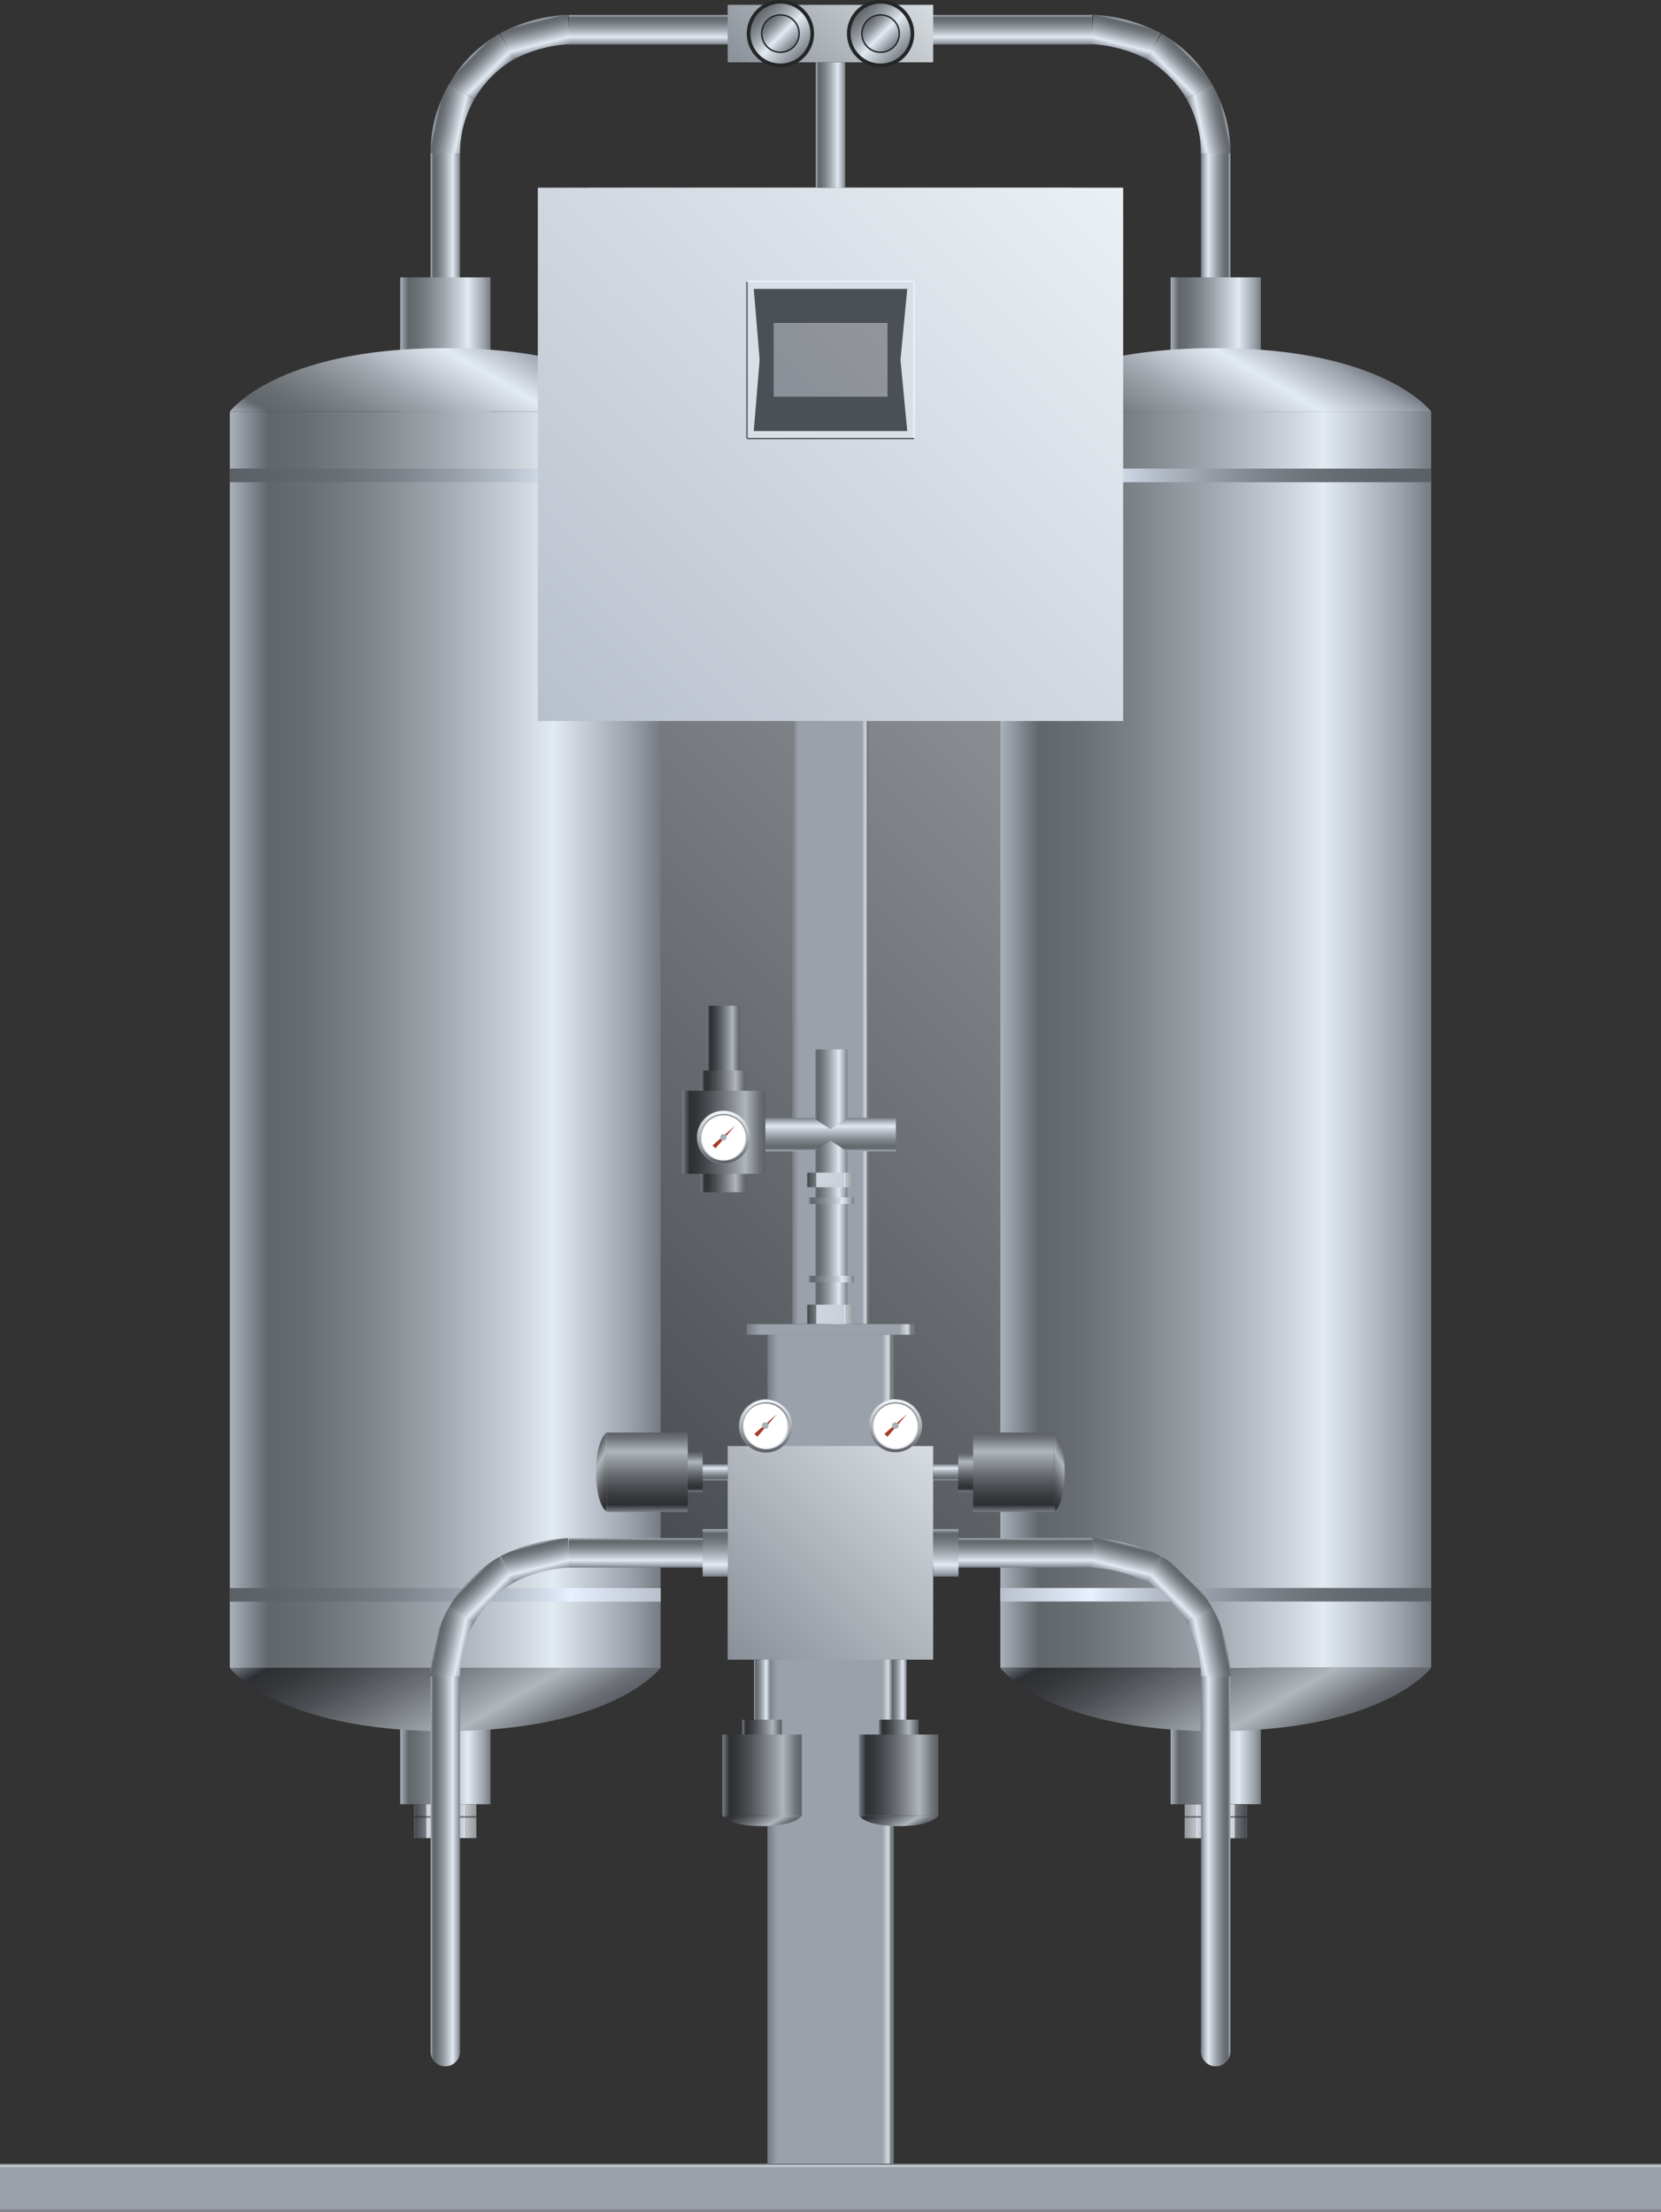<svg xmlns="http://www.w3.org/2000/svg" xmlns:xlink="http://www.w3.org/1999/xlink" viewBox="0 0 112.76 150.13"><rect x="0" y="0" width="112.76" height="150.13" fill="#333333" stroke="none"/><defs><style>.cls-1{fill:url(#未命名的渐变_32);}.cls-14,.cls-15,.cls-16,.cls-17,.cls-18,.cls-19,.cls-2,.cls-20,.cls-21,.cls-22,.cls-23,.cls-24,.cls-3,.cls-32,.cls-33,.cls-34,.cls-35,.cls-36,.cls-4,.cls-5,.cls-57,.cls-6,.cls-61,.cls-62{fill:none;}.cls-14,.cls-15,.cls-16,.cls-17,.cls-18,.cls-19,.cls-2,.cls-20,.cls-21,.cls-22,.cls-23,.cls-24,.cls-3,.cls-32,.cls-33,.cls-34,.cls-35,.cls-36,.cls-4,.cls-5,.cls-53,.cls-54,.cls-55,.cls-56,.cls-57,.cls-6,.cls-61,.cls-62{stroke-miterlimit:10;}.cls-15,.cls-16,.cls-17,.cls-18,.cls-19,.cls-2,.cls-20,.cls-21,.cls-22,.cls-23,.cls-24,.cls-3,.cls-32,.cls-33,.cls-34,.cls-35,.cls-36,.cls-4,.cls-5,.cls-57,.cls-6{stroke-width:2px;}.cls-2{stroke:url(#未命名的渐变_68);}.cls-16,.cls-21,.cls-3,.cls-33{stroke-linecap:round;}.cls-3{stroke:url(#未命名的渐变_45);}.cls-4{stroke:url(#未命名的渐变_45-2);}.cls-5{stroke:url(#未命名的渐变_45-3);}.cls-6{stroke:url(#未命名的渐变_45-4);}.cls-7{fill:url(#未命名的渐变_45-5);}.cls-8{fill:url(#未命名的渐变_297);}.cls-9{fill:url(#未命名的渐变_45-6);}.cls-10{fill:url(#未命名的渐变_217);}.cls-11{fill:url(#未命名的渐变_217-2);}.cls-12{fill:url(#未命名的渐变_38);}.cls-13{fill:url(#未命名的渐变_100);}.cls-14,.cls-53,.cls-54,.cls-55,.cls-56{stroke:#252628;}.cls-14,.cls-54,.cls-56,.cls-61,.cls-62{stroke-width:0.1px;}.cls-14{opacity:0.6;}.cls-15{stroke:url(#未命名的渐变_68-2);}.cls-16{stroke:url(#未命名的渐变_45-7);}.cls-17{stroke:url(#未命名的渐变_45-8);}.cls-18{stroke:url(#未命名的渐变_45-9);}.cls-19{stroke:url(#未命名的渐变_45-10);}.cls-20{stroke:url(#未命名的渐变_68-3);}.cls-21{stroke:url(#未命名的渐变_45-11);}.cls-22{stroke:url(#未命名的渐变_45-12);}.cls-23{stroke:url(#未命名的渐变_45-13);}.cls-24{stroke:url(#未命名的渐变_45-14);}.cls-25{fill:url(#未命名的渐变_68-4);}.cls-26{fill:url(#未命名的渐变_297-2);}.cls-27{fill:url(#未命名的渐变_68-5);}.cls-28{fill:url(#未命名的渐变_217-3);}.cls-29{fill:url(#未命名的渐变_217-4);}.cls-30{fill:url(#未命名的渐变_38-2);}.cls-31{fill:url(#未命名的渐变_100-2);}.cls-32{stroke:url(#未命名的渐变_68-6);}.cls-33{stroke:url(#未命名的渐变_45-15);}.cls-34{stroke:url(#未命名的渐变_45-16);}.cls-35{stroke:url(#未命名的渐变_45-17);}.cls-36{stroke:url(#未命名的渐变_45-18);}.cls-37{fill:url(#未命名的渐变_111);}.cls-38{fill:url(#未命名的渐变_8);}.cls-39{fill:url(#未命名的渐变_8-2);}.cls-40{fill:url(#未命名的渐变_8-3);}.cls-41{fill:url(#未命名的渐变_8-4);}.cls-42{fill:url(#未命名的渐变_45-19);}.cls-43{fill:url(#未命名的渐变_45-20);}.cls-44{fill:url(#未命名的渐变_45-21);}.cls-45{fill:url(#未命名的渐变_297-3);}.cls-46{fill:url(#未命名的渐变_45-22);}.cls-47{fill:url(#未命名的渐变_45-23);}.cls-48{fill:url(#未命名的渐变_297-4);}.cls-49{fill:url(#未命名的渐变_11);}.cls-50{fill:url(#未命名的渐变_68-7);}.cls-51{fill:url(#未命名的渐变_68-8);}.cls-52{fill:url(#未命名的渐变_11-2);}.cls-53,.cls-55{stroke-width:0.25px;}.cls-53{fill:url(#未命名的渐变_89);}.cls-54{fill:url(#未命名的渐变_89-2);}.cls-55{fill:url(#未命名的渐变_89-3);}.cls-56{fill:url(#未命名的渐变_89-4);}.cls-57{stroke:url(#未命名的渐变_45-24);}.cls-58{fill:#d9dfe6;}.cls-59{fill:#4b5056;}.cls-60{fill:url(#未命名的渐变_65);}.cls-61{stroke:#e9f2ff;}.cls-62{stroke:#5e6266;}.cls-63{fill:url(#未命名的渐变_45-25);}.cls-64{fill:url(#未命名的渐变_100-3);}.cls-65{fill:url(#未命名的渐变_100-4);}.cls-66{fill:url(#未命名的渐变_100-5);}.cls-67{fill:url(#未命名的渐变_45-26);}.cls-68{fill:url(#未命名的渐变_100-6);}.cls-69{fill:url(#未命名的渐变_100-7);}.cls-70{fill:url(#未命名的渐变_100-8);}.cls-71{fill:url(#未命名的渐变_68-9);}.cls-72{fill:url(#未命名的渐变_54);}.cls-73{fill:url(#未命名的渐变_54-2);}.cls-74{fill:url(#未命名的渐变_100-9);}.cls-75{fill:url(#未命名的渐变_45-27);}.cls-76{fill:url(#未命名的渐变_100-10);}.cls-77{fill:url(#未命名的渐变_100-11);}.cls-78{fill:url(#未命名的渐变_100-12);}.cls-79{fill:url(#未命名的渐变_72);}.cls-80{fill:url(#未命名的渐变_124);}.cls-81{fill:#fff;}.cls-82{fill:#a63c27;}.cls-83{fill:#a8afb5;}.cls-84{fill:url(#未命名的渐变_72-2);}.cls-85{fill:url(#未命名的渐变_124-2);}.cls-86{fill:url(#未命名的渐变_100-13);}.cls-87{fill:url(#未命名的渐变_100-14);}.cls-88{fill:url(#未命名的渐变_100-15);}.cls-89{fill:url(#未命名的渐变_72-3);}.cls-90{fill:url(#未命名的渐变_124-3);}</style><linearGradient id="未命名的渐变_32" x1="87.74" y1="27.72" x2="25.03" y2="90.43" gradientUnits="userSpaceOnUse"><stop offset="0" stop-color="#abafb3"/><stop offset="1" stop-color="#45484d"/></linearGradient><linearGradient id="未命名的渐变_68" x1="45.91" y1="3.02" x2="45.91" y2="1.02" gradientUnits="userSpaceOnUse"><stop offset="0" stop-color="#767b82"/><stop offset="0.07" stop-color="#9ba1ab"/><stop offset="0.25" stop-color="#e2eaf2"/><stop offset="0.31" stop-color="#d1d8e0"/><stop offset="0.51" stop-color="#a1a7ae"/><stop offset="0.68" stop-color="#7e8489"/><stop offset="0.82" stop-color="#696e73"/><stop offset="0.91" stop-color="#61666b"/><stop offset="1" stop-color="#a9b1bb"/></linearGradient><linearGradient id="未命名的渐变_45" x1="29.23" y1="23.13" x2="31.23" y2="23.13" gradientUnits="userSpaceOnUse"><stop offset="0" stop-color="#a9b1bb"/><stop offset="0.09" stop-color="#61666b"/><stop offset="0.18" stop-color="#696e73"/><stop offset="0.32" stop-color="#7e8489"/><stop offset="0.49" stop-color="#a1a7ae"/><stop offset="0.69" stop-color="#d1d8e0"/><stop offset="0.75" stop-color="#e2eaf2"/><stop offset="0.93" stop-color="#9ba1ab"/><stop offset="1" stop-color="#767b82"/></linearGradient><linearGradient id="未命名的渐变_45-2" x1="36.2" y1="1.39" x2="36.74" y2="3.55" xlink:href="#未命名的渐变_45"/><linearGradient id="未命名的渐变_45-3" x1="31.97" y1="3.77" x2="33.57" y2="5.36" xlink:href="#未命名的渐变_45"/><linearGradient id="未命名的渐变_45-4" x1="29.53" y1="7.99" x2="31.84" y2="8.48" xlink:href="#未命名的渐变_45"/><linearGradient id="未命名的渐变_45-5" x1="27.17" y1="70.65" x2="33.29" y2="70.65" xlink:href="#未命名的渐变_45"/><linearGradient id="未命名的渐变_297" x1="28.11" y1="123.63" x2="32.35" y2="123.63" gradientUnits="userSpaceOnUse"><stop offset="0" stop-color="#676b70"/><stop offset="0.02" stop-color="#484b4d"/><stop offset="0.19" stop-color="#747980"/><stop offset="0.2" stop-color="#d1d5db"/><stop offset="0.79" stop-color="#c7cfdb"/><stop offset="0.8" stop-color="#edf5ff"/><stop offset="0.81" stop-color="#c3c7cc"/><stop offset="1" stop-color="#929599"/></linearGradient><linearGradient id="未命名的渐变_45-6" x1="15.6" y1="70.57" x2="44.85" y2="70.57" xlink:href="#未命名的渐变_45"/><linearGradient id="未命名的渐变_217" x1="15.6" y1="32.27" x2="44.85" y2="32.27" gradientUnits="userSpaceOnUse"><stop offset="0" stop-color="#5b6166"/><stop offset="0.13" stop-color="#5f656a"/><stop offset="0.26" stop-color="#697076"/><stop offset="0.39" stop-color="#7b8289"/><stop offset="0.51" stop-color="#959ca5"/><stop offset="0.64" stop-color="#b5bdc8"/><stop offset="0.76" stop-color="#dce5f3"/><stop offset="0.79" stop-color="#e7f0ff"/><stop offset="1" stop-color="#b9c0cc"/></linearGradient><linearGradient id="未命名的渐变_217-2" x1="15.6" y1="108.25" x2="44.85" y2="108.25" xlink:href="#未命名的渐变_217"/><linearGradient id="未命名的渐变_38" x1="26.57" y1="34.27" x2="34.08" y2="21.27" gradientUnits="userSpaceOnUse"><stop offset="0" stop-color="#a9b1bb"/><stop offset="0.09" stop-color="#61666b"/><stop offset="0.18" stop-color="#696e73"/><stop offset="0.31" stop-color="#7e8489"/><stop offset="0.48" stop-color="#a1a7ae"/><stop offset="0.66" stop-color="#d1d8e0"/><stop offset="0.73" stop-color="#e2eaf2"/><stop offset="0.93" stop-color="#9ba1ab"/><stop offset="1" stop-color="#767b82"/></linearGradient><linearGradient id="未命名的渐变_100" x1="26.57" y1="68.47" x2="34.08" y2="55.47" gradientTransform="matrix(1, 0, 0, -1, 0, 175.34)" gradientUnits="userSpaceOnUse"><stop offset="0" stop-color="#7a8088"/><stop offset="0.09" stop-color="#2d2f33"/><stop offset="0.18" stop-color="#35373b"/><stop offset="0.32" stop-color="#4a4d51"/><stop offset="0.49" stop-color="#6d7176"/><stop offset="0.69" stop-color="#9da3a8"/><stop offset="0.76" stop-color="#b0b7bc"/><stop offset="0.93" stop-color="#6d7177"/><stop offset="1" stop-color="#5c6067"/></linearGradient><linearGradient id="未命名的渐变_68-2" x1="45.91" y1="106.41" x2="45.91" y2="104.41" xlink:href="#未命名的渐变_68"/><linearGradient id="未命名的渐变_45-7" x1="29.23" y1="126.52" x2="31.23" y2="126.52" xlink:href="#未命名的渐变_45"/><linearGradient id="未命名的渐变_45-8" x1="36.2" y1="104.78" x2="36.74" y2="106.95" xlink:href="#未命名的渐变_45"/><linearGradient id="未命名的渐变_45-9" x1="31.97" y1="107.16" x2="33.57" y2="108.75" xlink:href="#未命名的渐变_45"/><linearGradient id="未命名的渐变_45-10" x1="29.53" y1="111.38" x2="31.84" y2="111.87" xlink:href="#未命名的渐变_45"/><linearGradient id="未命名的渐变_68-3" x1="82.75" y1="3.02" x2="82.75" y2="1.02" gradientTransform="matrix(-1, 0, 0, 1, 149.6, 0)" xlink:href="#未命名的渐变_68"/><linearGradient id="未命名的渐变_45-11" x1="66.07" y1="23.13" x2="68.07" y2="23.13" gradientTransform="matrix(-1, 0, 0, 1, 149.6, 0)" xlink:href="#未命名的渐变_45"/><linearGradient id="未命名的渐变_45-12" x1="73.04" y1="1.39" x2="73.58" y2="3.55" gradientTransform="matrix(-1, 0, 0, 1, 149.6, 0)" xlink:href="#未命名的渐变_45"/><linearGradient id="未命名的渐变_45-13" x1="68.81" y1="3.77" x2="70.4" y2="5.36" gradientTransform="matrix(-1, 0, 0, 1, 149.6, 0)" xlink:href="#未命名的渐变_45"/><linearGradient id="未命名的渐变_45-14" x1="66.37" y1="7.99" x2="68.68" y2="8.48" gradientTransform="matrix(-1, 0, 0, 1, 149.6, 0)" xlink:href="#未命名的渐变_45"/><linearGradient id="未命名的渐变_68-4" x1="64" y1="70.65" x2="70.13" y2="70.65" gradientTransform="matrix(1, 0, 0, -1, 15.47, 141.3)" xlink:href="#未命名的渐变_68"/><linearGradient id="未命名的渐变_297-2" x1="64.95" y1="123.63" x2="69.18" y2="123.63" gradientTransform="matrix(1, 0, 0, -1, 15.47, 247.25)" xlink:href="#未命名的渐变_297"/><linearGradient id="未命名的渐变_68-5" x1="52.44" y1="70.57" x2="81.69" y2="70.57" gradientTransform="matrix(1, 0, 0, -1, 15.47, 141.14)" xlink:href="#未命名的渐变_68"/><linearGradient id="未命名的渐变_217-3" x1="52.44" y1="32.27" x2="81.69" y2="32.27" gradientTransform="matrix(1, 0, 0, -1, 15.47, 64.54)" xlink:href="#未命名的渐变_217"/><linearGradient id="未命名的渐变_217-4" x1="52.44" y1="108.25" x2="81.69" y2="108.25" gradientTransform="matrix(1, 0, 0, -1, 15.47, 216.51)" xlink:href="#未命名的渐变_217"/><linearGradient id="未命名的渐变_38-2" x1="70.72" y1="34.27" x2="63.22" y2="21.27" gradientTransform="matrix(-1, 0, 0, 1, 149.6, 0)" xlink:href="#未命名的渐变_38"/><linearGradient id="未命名的渐变_100-2" x1="70.72" y1="68.47" x2="63.22" y2="55.47" gradientTransform="translate(149.6 175.34) rotate(180)" xlink:href="#未命名的渐变_100"/><linearGradient id="未命名的渐变_68-6" x1="82.75" y1="106.41" x2="82.75" y2="104.41" gradientTransform="matrix(-1, 0, 0, 1, 149.6, 0)" xlink:href="#未命名的渐变_68"/><linearGradient id="未命名的渐变_45-15" x1="66.07" y1="126.52" x2="68.07" y2="126.52" gradientTransform="matrix(-1, 0, 0, 1, 149.6, 0)" xlink:href="#未命名的渐变_45"/><linearGradient id="未命名的渐变_45-16" x1="73.04" y1="104.78" x2="73.58" y2="106.95" gradientTransform="matrix(-1, 0, 0, 1, 149.6, 0)" xlink:href="#未命名的渐变_45"/><linearGradient id="未命名的渐变_45-17" x1="68.81" y1="107.16" x2="70.4" y2="108.75" gradientTransform="matrix(-1, 0, 0, 1, 149.6, 0)" xlink:href="#未命名的渐变_45"/><linearGradient id="未命名的渐变_45-18" x1="66.37" y1="111.38" x2="68.68" y2="111.87" gradientTransform="matrix(-1, 0, 0, 1, 149.6, 0)" xlink:href="#未命名的渐变_45"/><linearGradient id="未命名的渐变_111" x1="75.37" y1="11.86" x2="37.4" y2="49.83" gradientUnits="userSpaceOnUse"><stop offset="0" stop-color="#ebf0f5"/><stop offset="1" stop-color="#b8c0cc"/></linearGradient><linearGradient id="未命名的渐变_8" x1="56.38" y1="150.13" x2="56.38" y2="146.86" gradientUnits="userSpaceOnUse"><stop offset="0" stop-color="#767b82"/><stop offset="0.08" stop-color="#9ba1ab"/><stop offset="0.91" stop-color="#9ba1ab"/><stop offset="0.96" stop-color="#d7dce0"/><stop offset="0.98" stop-color="#767b82"/></linearGradient><linearGradient id="未命名的渐变_8-2" x1="52.1" y1="118.73" x2="60.66" y2="118.73" xlink:href="#未命名的渐变_8"/><linearGradient id="未命名的渐变_8-3" x1="50.69" y1="90.24" x2="62.08" y2="90.24" xlink:href="#未命名的渐变_8"/><linearGradient id="未命名的渐变_8-4" x1="53.78" y1="69.41" x2="58.98" y2="69.41" xlink:href="#未命名的渐变_8"/><linearGradient id="未命名的渐变_45-19" x1="50.98" y1="72.75" x2="53.25" y2="72.75" gradientTransform="translate(4.27 4.27)" xlink:href="#未命名的渐变_45"/><linearGradient id="未命名的渐变_45-20" x1="55.25" y1="73.94" x2="57.52" y2="73.94" xlink:href="#未命名的渐变_45"/><linearGradient id="未命名的渐变_45-21" x1="55.25" y1="61.71" x2="57.52" y2="61.71" gradientTransform="matrix(1, 0, 0, -1, 0, 145.35)" xlink:href="#未命名的渐变_45"/><linearGradient id="未命名的渐变_297-3" x1="54.79" y1="89.22" x2="57.98" y2="89.22" xlink:href="#未命名的渐变_297"/><linearGradient id="未命名的渐变_45-22" x1="54.79" y1="86.82" x2="57.98" y2="86.82" xlink:href="#未命名的渐变_45"/><linearGradient id="未命名的渐变_45-23" x1="54.79" y1="81.5" x2="57.98" y2="81.5" xlink:href="#未命名的渐变_45"/><linearGradient id="未命名的渐变_297-4" x1="54.79" y1="80.1" x2="57.98" y2="80.1" xlink:href="#未命名的渐变_297"/><linearGradient id="未命名的渐变_11" x1="63.49" y1="98.3" x2="49.27" y2="112.53" gradientUnits="userSpaceOnUse"><stop offset="0" stop-color="#d7dce0"/><stop offset="1" stop-color="#8a9099"/></linearGradient><linearGradient id="未命名的渐变_68-7" x1="48.55" y1="107.02" x2="48.55" y2="103.8" xlink:href="#未命名的渐变_68"/><linearGradient id="未命名的渐变_68-8" x1="64.21" y1="107.02" x2="64.21" y2="103.8" xlink:href="#未命名的渐变_68"/><linearGradient id="未命名的渐变_11-2" x1="60.85" y1="-2.18" x2="51.92" y2="6.75" xlink:href="#未命名的渐变_11"/><linearGradient id="未命名的渐变_89" x1="51.45" y1="0.76" x2="54.51" y2="3.81" gradientUnits="userSpaceOnUse"><stop offset="0" stop-color="#61666b"/><stop offset="0.07" stop-color="#696e73"/><stop offset="0.18" stop-color="#7e8489"/><stop offset="0.32" stop-color="#a1a7ae"/><stop offset="0.48" stop-color="#d1d8e0"/><stop offset="0.53" stop-color="#e2eaf2"/><stop offset="1" stop-color="#767b82"/></linearGradient><linearGradient id="未命名的渐变_89-2" x1="52.08" y1="1.39" x2="53.87" y2="3.18" xlink:href="#未命名的渐变_89"/><linearGradient id="未命名的渐变_89-3" x1="58.26" y1="0.76" x2="61.31" y2="3.81" xlink:href="#未命名的渐变_89"/><linearGradient id="未命名的渐变_89-4" x1="58.89" y1="1.39" x2="60.68" y2="3.18" xlink:href="#未命名的渐变_89"/><linearGradient id="未命名的渐变_45-24" x1="55.38" y1="8.49" x2="57.38" y2="8.49" xlink:href="#未命名的渐变_45"/><linearGradient id="未命名的渐变_65" x1="59.57" y1="21.25" x2="53.2" y2="27.62" gradientTransform="translate(112.76 48.86) rotate(-180)" gradientUnits="userSpaceOnUse"><stop offset="0" stop-color="#939699"/><stop offset="1" stop-color="#8a9099"/></linearGradient><linearGradient id="未命名的渐变_45-25" x1="46.37" y1="100.48" x2="46.37" y2="99.39" xlink:href="#未命名的渐变_45"/><linearGradient id="未命名的渐变_100-3" x1="44.69" y1="101.28" x2="44.69" y2="98.59" gradientTransform="matrix(1, 0, 0, 1, 0, 0)" xlink:href="#未命名的渐变_100"/><linearGradient id="未命名的渐变_100-4" x1="43.94" y1="102.63" x2="43.94" y2="97.24" gradientTransform="matrix(1, 0, 0, 1, 0, 0)" xlink:href="#未命名的渐变_100"/><linearGradient id="未命名的渐变_100-5" x1="42.35" y1="100.61" x2="39.95" y2="99.22" gradientTransform="matrix(1, 0, 0, 1, 0, 0)" xlink:href="#未命名的渐变_100"/><linearGradient id="未命名的渐变_45-26" x1="51.36" y1="100.48" x2="51.36" y2="99.39" gradientTransform="matrix(1, 0, 0, -1, 15.02, 199.87)" xlink:href="#未命名的渐变_45"/><linearGradient id="未命名的渐变_100-6" x1="49.67" y1="101.28" x2="49.67" y2="98.59" gradientTransform="matrix(1, 0, 0, -1, 18.39, 199.87)" xlink:href="#未命名的渐变_100"/><linearGradient id="未命名的渐变_100-7" x1="48.92" y1="102.63" x2="48.92" y2="97.24" gradientTransform="matrix(-1, 0, 0, 1, 117.73, 0)" xlink:href="#未命名的渐变_100"/><linearGradient id="未命名的渐变_100-8" x1="47.34" y1="100.61" x2="44.94" y2="99.22" gradientTransform="matrix(-1, 0, 0, 1, 117.73, 0)" xlink:href="#未命名的渐变_100"/><linearGradient id="未命名的渐变_68-9" x1="48.88" y1="125.47" x2="48.88" y2="124.37" gradientTransform="translate(2.86 -8.04)" xlink:href="#未命名的渐变_68"/><linearGradient id="未命名的渐变_54" x1="46.02" y1="126.27" x2="46.02" y2="123.57" gradientTransform="translate(5.72 -5.18)" gradientUnits="userSpaceOnUse"><stop offset="0" stop-color="#5c6067"/><stop offset="0.07" stop-color="#6d7177"/><stop offset="0.24" stop-color="#b0b7bc"/><stop offset="0.31" stop-color="#9da3a8"/><stop offset="0.51" stop-color="#6d7176"/><stop offset="0.68" stop-color="#4a4d51"/><stop offset="0.82" stop-color="#35373b"/><stop offset="0.91" stop-color="#2d2f33"/><stop offset="1" stop-color="#7a8088"/></linearGradient><linearGradient id="未命名的渐变_54-2" x1="45.27" y1="127.62" x2="45.27" y2="122.22" gradientTransform="translate(-73.18 165.76) rotate(-90)" xlink:href="#未命名的渐变_54"/><linearGradient id="未命名的渐变_100-9" x1="43.68" y1="124.25" x2="41.28" y2="125.63" gradientTransform="translate(-73.18 165.76) rotate(-90)" xlink:href="#未命名的渐变_100"/><linearGradient id="未命名的渐变_45-27" x1="53.86" y1="125.47" x2="53.86" y2="124.38" gradientTransform="matrix(1, 0, 0, -1, 7.14, 241.8)" xlink:href="#未命名的渐变_45"/><linearGradient id="未命名的渐变_100-10" x1="51" y1="126.27" x2="51" y2="123.58" gradientTransform="matrix(1, 0, 0, -1, 10.01, 244.66)" xlink:href="#未命名的渐变_100"/><linearGradient id="未命名的渐变_100-11" x1="50.25" y1="127.62" x2="50.25" y2="122.23" gradientTransform="matrix(0, -1, -1, 0, 185.93, 170.74)" xlink:href="#未命名的渐变_100"/><linearGradient id="未命名的渐变_100-12" x1="48.67" y1="125.6" x2="46.27" y2="124.21" gradientTransform="matrix(0, -1, -1, 0, 185.93, 170.74)" xlink:href="#未命名的渐变_100"/><linearGradient id="未命名的渐变_72" x1="51.97" y1="98.57" x2="51.97" y2="94.98" gradientUnits="userSpaceOnUse"><stop offset="0" stop-color="#f5faff"/><stop offset="1" stop-color="#737880"/></linearGradient><linearGradient id="未命名的渐变_124" x1="51.97" y1="98.57" x2="51.97" y2="94.98" gradientUnits="userSpaceOnUse"><stop offset="0" stop-color="#5c6066"/><stop offset="1" stop-color="#f5faff"/></linearGradient><linearGradient id="未命名的渐变_72-2" x1="60.79" y1="98.57" x2="60.79" y2="94.98" xlink:href="#未命名的渐变_72"/><linearGradient id="未命名的渐变_124-2" x1="60.79" y1="98.57" x2="60.79" y2="94.98" xlink:href="#未命名的渐变_124"/><linearGradient id="未命名的渐变_100-13" x1="47.99" y1="73.31" x2="50.26" y2="73.31" gradientTransform="matrix(1, 0, 0, 1, 0, 0)" xlink:href="#未命名的渐变_100"/><linearGradient id="未命名的渐变_100-14" x1="47.57" y1="76.79" x2="50.68" y2="76.79" gradientTransform="matrix(1, 0, 0, 1, 0, 0)" xlink:href="#未命名的渐变_100"/><linearGradient id="未命名的渐变_100-15" x1="46.31" y1="76.86" x2="51.94" y2="76.86" gradientTransform="matrix(1, 0, 0, 1, 0, 0)" xlink:href="#未命名的渐变_100"/><linearGradient id="未命名的渐变_72-3" x1="49.12" y1="78.99" x2="49.12" y2="75.4" xlink:href="#未命名的渐变_72"/><linearGradient id="未命名的渐变_124-3" x1="49.12" y1="78.99" x2="49.12" y2="75.4" xlink:href="#未命名的渐变_124"/></defs><title>Nitrogen generator(氮气发生器)</title><g id="图层_2" data-name="图层 2"><g id="图层_6" data-name="图层 6"><g id="Nitrogen_generator_氮气发生器_" data-name="Nitrogen generator(氮气发生器)"><rect class="cls-1" x="40.01" y="12.74" width="32.75" height="92.67"/><line class="cls-2" x1="38.6" y1="2.02" x2="53.23" y2="2.02"/><line class="cls-3" x1="30.23" y1="35.87" x2="30.23" y2="10.4"/><path class="cls-4" d="M34.42,3.14A10.29,10.29,0,0,1,38.61,2"/><path class="cls-5" d="M34.42,3.14a8.37,8.37,0,0,0-3.07,3.07"/><path class="cls-6" d="M31.35,6.21a8.36,8.36,0,0,0-1.12,4.19"/><rect class="cls-7" x="27.17" y="18.83" width="6.13" height="103.64"/><rect class="cls-8" x="28.11" y="122.47" width="4.23" height="2.3"/><rect class="cls-9" x="15.6" y="27.94" width="29.25" height="85.27"/><rect class="cls-10" x="15.6" y="31.81" width="29.25" height="0.92"/><rect class="cls-11" x="15.6" y="107.8" width="29.25" height="0.92"/><path class="cls-12" d="M44.85,27.94H15.6s3.19-4.31,14.63-4.31S44.85,27.94,44.85,27.94Z"/><path class="cls-13" d="M44.85,113.21H15.6s3.19,4.3,14.63,4.3S44.85,113.21,44.85,113.21Z"/><line class="cls-14" x1="28.11" y1="123.33" x2="32.35" y2="123.33"/><line class="cls-15" x1="38.6" y1="105.41" x2="53.23" y2="105.41"/><line class="cls-16" x1="30.23" y1="139.26" x2="30.23" y2="113.79"/><path class="cls-17" d="M34.42,106.53a10.29,10.29,0,0,1,4.19-1.12"/><path class="cls-18" d="M34.42,106.53a8.37,8.37,0,0,0-3.07,3.07"/><path class="cls-19" d="M31.35,109.6a8.39,8.39,0,0,0-1.12,4.19"/><line class="cls-20" x1="74.16" y1="2.02" x2="59.54" y2="2.02"/><line class="cls-21" x1="82.53" y1="35.87" x2="82.53" y2="10.4"/><path class="cls-22" d="M78.35,3.14A10.38,10.38,0,0,0,74.16,2"/><path class="cls-23" d="M78.35,3.14a8.42,8.42,0,0,1,3.06,3.07"/><path class="cls-24" d="M81.41,6.21a8.36,8.36,0,0,1,1.12,4.19"/><rect class="cls-25" x="79.47" y="18.83" width="6.13" height="103.64" transform="translate(165.07 141.3) rotate(-180)"/><rect class="cls-26" x="80.42" y="122.47" width="4.23" height="2.3" transform="translate(165.07 247.25) rotate(-180)"/><rect class="cls-27" x="67.91" y="27.94" width="29.25" height="85.27" transform="translate(165.07 141.14) rotate(-180)"/><rect class="cls-28" x="67.91" y="31.81" width="29.25" height="0.92" transform="translate(165.07 64.54) rotate(-180)"/><rect class="cls-29" x="67.91" y="107.8" width="29.25" height="0.92" transform="translate(165.07 216.51) rotate(-180)"/><path class="cls-30" d="M67.91,27.94H97.16S94,23.63,82.53,23.63,67.91,27.94,67.91,27.94Z"/><path class="cls-31" d="M67.91,113.21H97.16s-3.18,4.3-14.63,4.3S67.91,113.21,67.91,113.21Z"/><line class="cls-14" x1="84.65" y1="123.33" x2="80.42" y2="123.33"/><line class="cls-32" x1="74.16" y1="105.41" x2="59.54" y2="105.41"/><line class="cls-33" x1="82.53" y1="139.26" x2="82.53" y2="113.79"/><path class="cls-34" d="M78.35,106.53a10.38,10.38,0,0,0-4.19-1.12"/><path class="cls-35" d="M78.35,106.53a8.42,8.42,0,0,1,3.06,3.07"/><path class="cls-36" d="M81.41,109.6a8.39,8.39,0,0,1,1.12,4.19"/><rect class="cls-37" x="36.51" y="12.74" width="39.74" height="36.2"/><rect class="cls-38" y="146.86" width="112.76" height="3.27"/><rect class="cls-39" x="52.1" y="90.6" width="8.57" height="56.26"/><rect class="cls-40" x="50.69" y="89.88" width="11.39" height="0.72"/><rect class="cls-41" x="53.78" y="48.94" width="5.2" height="40.93"/><rect class="cls-42" x="55.25" y="72.58" width="2.27" height="8.87" transform="translate(-20.63 133.4) rotate(-90)"/><polygon class="cls-43" points="57.52 75.9 56.38 76.65 55.25 75.9 55.25 71.23 57.52 71.23 57.52 75.9"/><polygon class="cls-44" points="57.52 78.17 56.38 77.42 55.25 78.17 55.25 89.88 57.52 89.88 57.52 78.17"/><rect class="cls-45" x="54.79" y="88.56" width="3.19" height="1.31"/><rect class="cls-46" x="54.79" y="86.6" width="3.19" height="0.45"/><rect class="cls-47" x="54.79" y="81.28" width="3.19" height="0.45"/><rect class="cls-48" x="54.79" y="79.6" width="3.19" height="0.99"/><rect class="cls-49" x="49.4" y="98.16" width="13.95" height="14.5"/><rect class="cls-50" x="47.7" y="103.8" width="1.71" height="3.22"/><rect class="cls-51" x="63.36" y="103.8" width="1.71" height="3.22"/><rect class="cls-52" x="49.4" y="0.33" width="13.95" height="3.9"/><circle class="cls-53" cx="52.98" cy="2.28" r="2.16"/><circle class="cls-54" cx="52.98" cy="2.28" r="1.27"/><circle class="cls-55" cx="59.78" cy="2.28" r="2.16"/><circle class="cls-56" cx="59.78" cy="2.28" r="1.27"/><line class="cls-57" x1="56.38" y1="4.24" x2="56.38" y2="12.74"/><rect class="cls-58" x="50.71" y="19.1" width="11.34" height="10.67" transform="translate(112.76 48.86) rotate(180)"/><polygon class="cls-59" points="51.17 19.61 61.59 19.61 61.13 24.43 61.59 29.26 51.17 29.26 51.57 24.43 51.17 19.61"/><rect class="cls-60" x="52.51" y="21.93" width="7.73" height="5.01" transform="translate(112.76 48.86) rotate(180)"/><line class="cls-61" x1="62.05" y1="29.77" x2="62.05" y2="19.1"/><line class="cls-62" x1="50.71" y1="19.1" x2="50.71" y2="29.77"/><line class="cls-61" x1="50.71" y1="19.1" x2="62.05" y2="19.1"/><line class="cls-62" x1="62.05" y1="29.77" x2="50.71" y2="29.77"/><rect class="cls-63" x="43.34" y="99.39" width="6.07" height="1.09"/><rect class="cls-64" x="41.68" y="98.59" width="6.02" height="2.69"/><rect class="cls-65" x="41.19" y="97.24" width="5.5" height="5.39"/><path class="cls-66" d="M41.19,102.63s-.72-.41-.72-2.7.72-2.69.72-2.69Z"/><rect class="cls-67" x="63.34" y="99.39" width="6.07" height="1.09" transform="translate(132.75 199.87) rotate(-180)"/><rect class="cls-68" x="65.05" y="98.59" width="6.02" height="2.69" transform="translate(136.12 199.87) rotate(-180)"/><rect class="cls-69" x="66.06" y="97.24" width="5.5" height="5.39"/><path class="cls-70" d="M71.56,102.63s.72-.41.72-2.7-.72-2.69-.72-2.69Z"/><rect class="cls-71" x="47.53" y="116.33" width="8.43" height="1.09" transform="translate(-65.14 168.61) rotate(-90)"/><rect class="cls-72" x="48.73" y="118.39" width="6.02" height="2.69" transform="translate(-68 171.48) rotate(-90)"/><rect class="cls-73" x="49.04" y="117.74" width="5.39" height="5.5"/><path class="cls-74" d="M54.44,123.24s-.42.72-2.7.72-2.7-.72-2.7-.72Z"/><rect class="cls-75" x="56.79" y="116.33" width="8.43" height="1.09" transform="translate(-55.87 177.88) rotate(-90)"/><rect class="cls-76" x="58" y="118.39" width="6.02" height="2.69" transform="translate(-58.73 180.75) rotate(-90)"/><rect class="cls-77" x="58.31" y="117.74" width="5.39" height="5.5"/><path class="cls-78" d="M58.31,123.24s.41.72,2.7.72,2.69-.72,2.69-.72Z"/><circle class="cls-79" cx="51.97" cy="96.77" r="1.8"/><path class="cls-80" d="M52,95.19a1.59,1.59,0,1,1-1.58,1.58A1.58,1.58,0,0,1,52,95.19M52,95a1.8,1.8,0,1,0,1.79,1.79A1.8,1.8,0,0,0,52,95Z"/><circle class="cls-81" cx="51.97" cy="96.77" r="1.5"/><polygon class="cls-82" points="52.75 95.99 51.21 97.33 51.41 97.53 52.75 95.99"/><circle class="cls-83" cx="51.95" cy="96.77" r="0.22"/><circle class="cls-84" cx="60.79" cy="96.77" r="1.8"/><path class="cls-85" d="M60.79,95.19a1.59,1.59,0,1,1-1.58,1.58,1.58,1.58,0,0,1,1.58-1.58m0-.21a1.8,1.8,0,1,0,1.8,1.79A1.79,1.79,0,0,0,60.79,95Z"/><circle class="cls-81" cx="60.79" cy="96.77" r="1.5"/><polygon class="cls-82" points="61.58 95.99 60.04 97.33 60.24 97.53 61.58 95.99"/><circle class="cls-83" cx="60.78" cy="96.77" r="0.22"/><rect class="cls-86" x="47.99" y="68.27" width="2.26" height="10.07"/><rect class="cls-87" x="47.57" y="72.67" width="3.1" height="8.26"/><rect class="cls-88" x="46.31" y="74.04" width="5.64" height="5.64"/><circle class="cls-89" cx="49.12" cy="77.2" r="1.8"/><path class="cls-90" d="M49.12,75.62a1.58,1.58,0,1,1-1.58,1.58,1.59,1.59,0,0,1,1.58-1.58m0-.22a1.8,1.8,0,1,0,1.8,1.8,1.8,1.8,0,0,0-1.8-1.8Z"/><circle class="cls-81" cx="49.12" cy="77.2" r="1.5"/><polygon class="cls-82" points="49.91 76.41 48.37 77.75 48.57 77.95 49.91 76.41"/><circle class="cls-83" cx="49.11" cy="77.2" r="0.22"/></g></g></g></svg>
